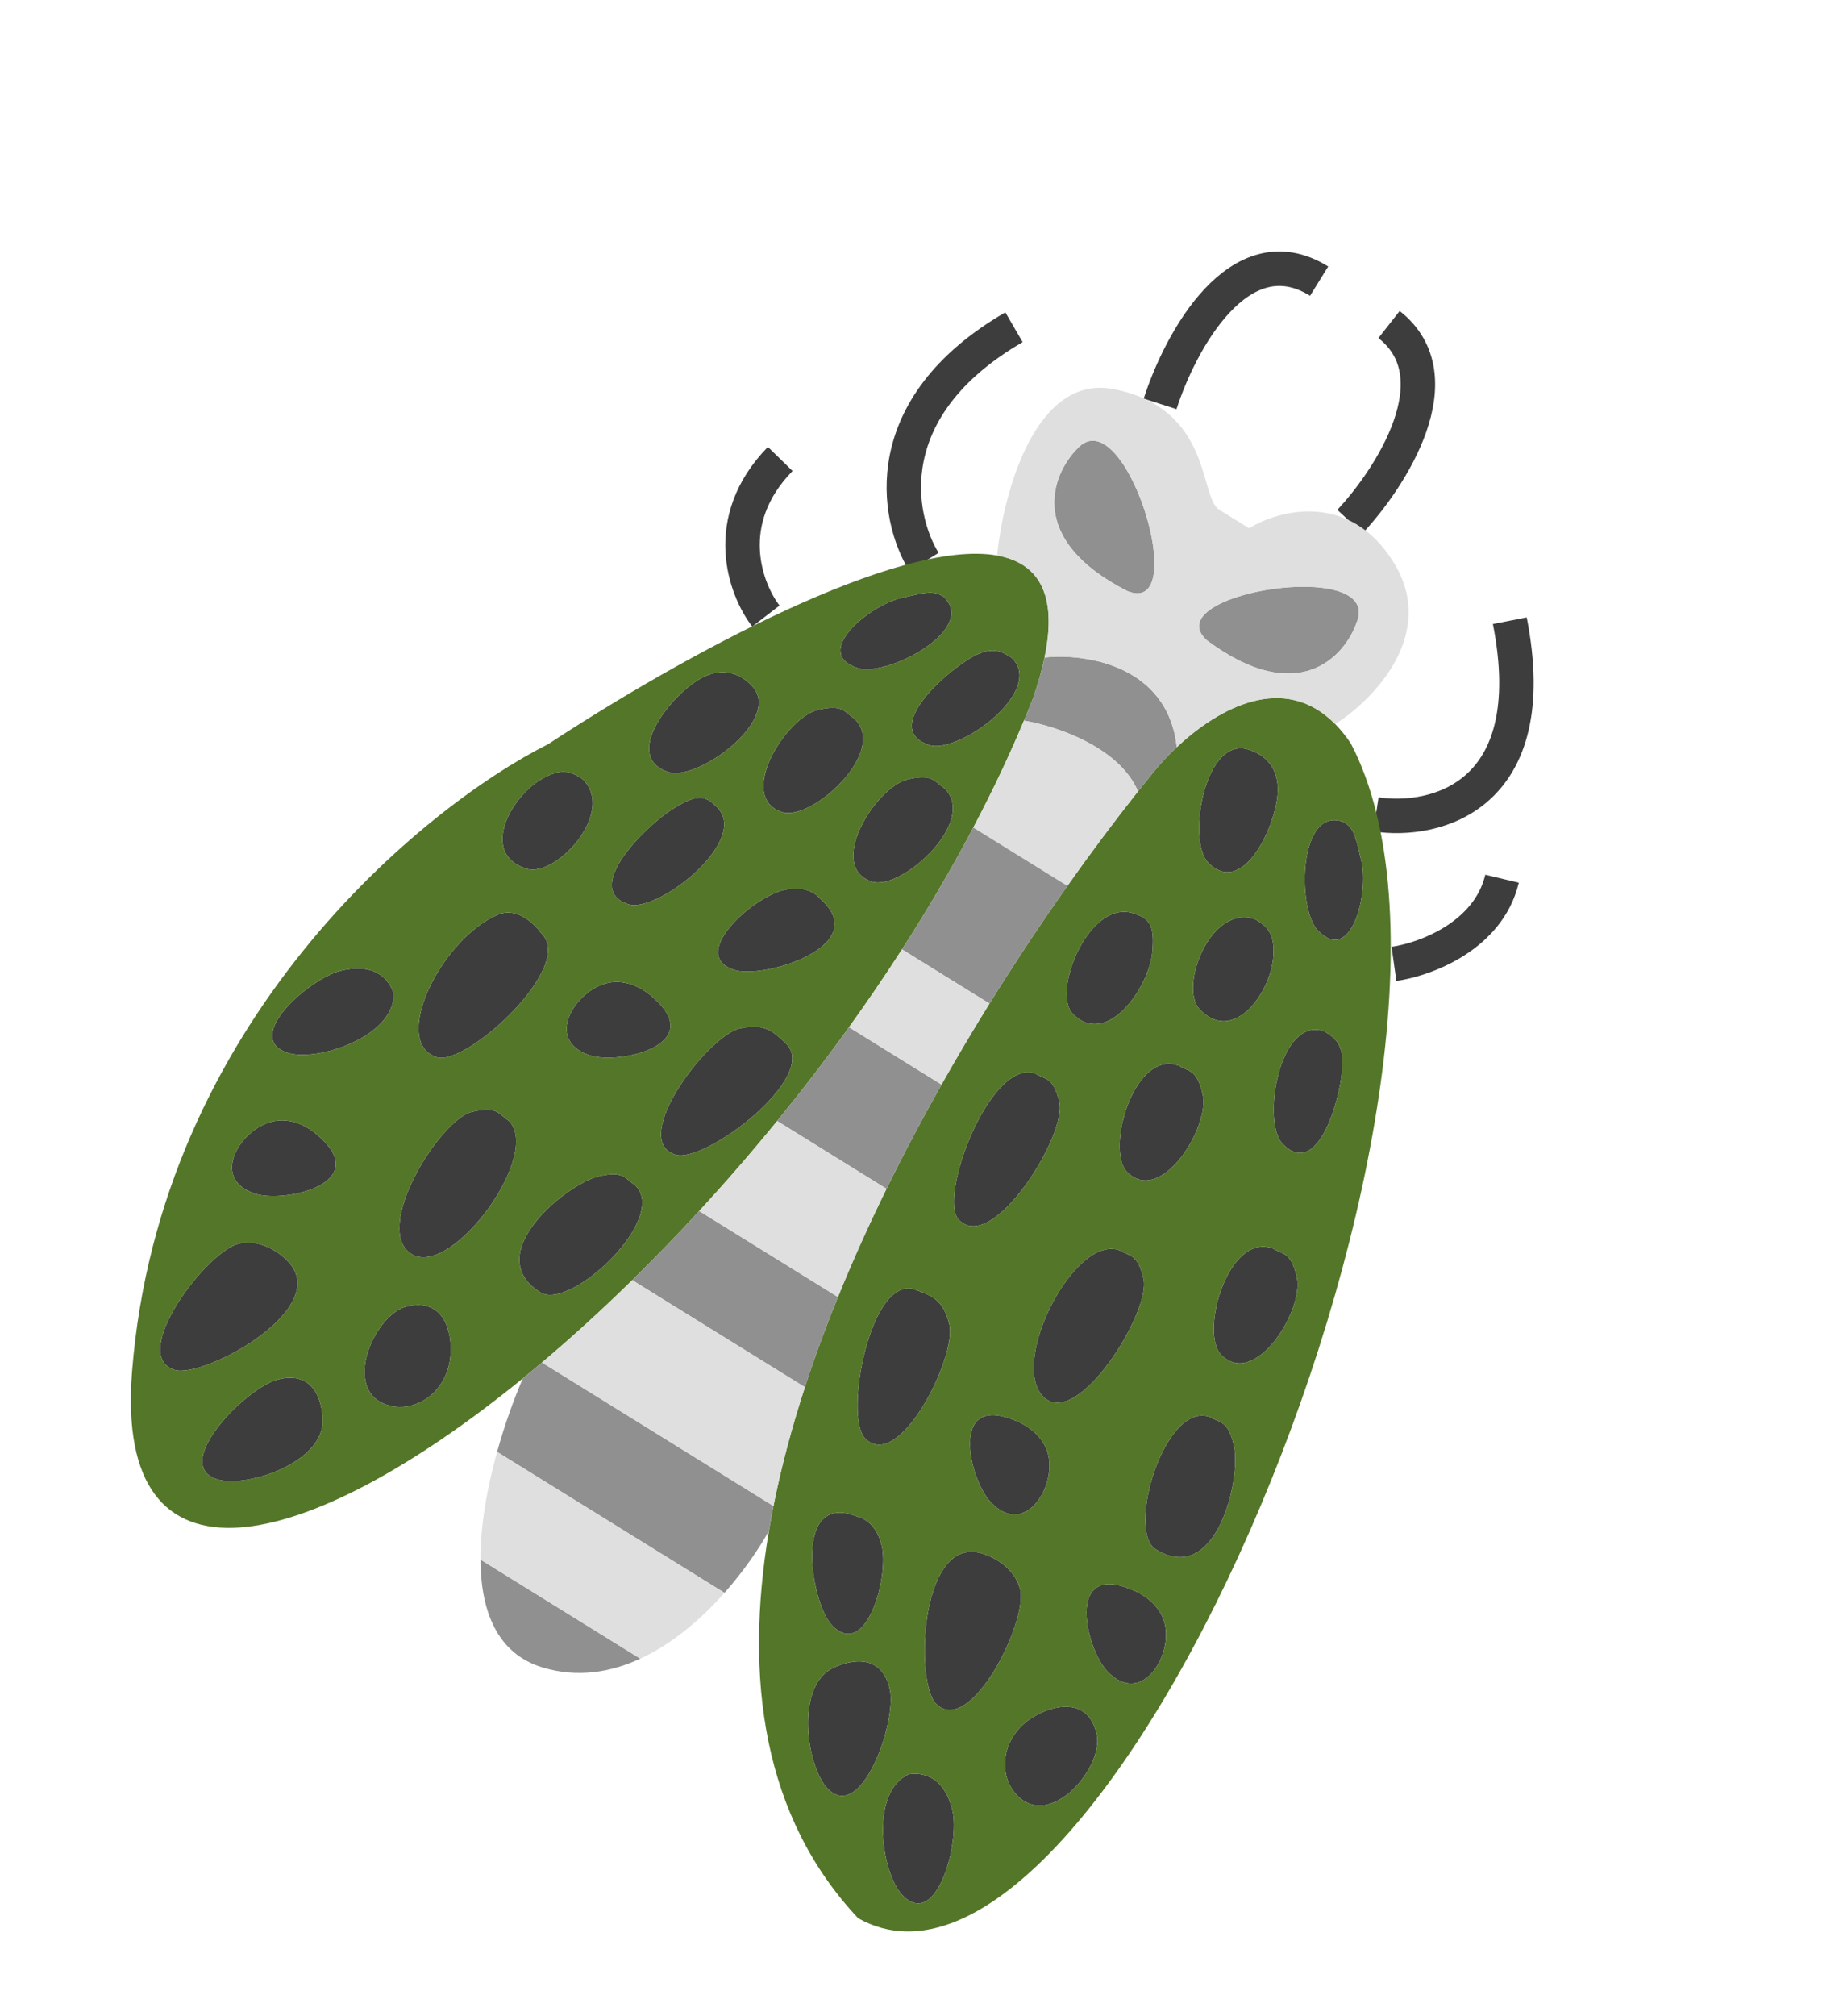 <svg width="107" height="117" viewBox="0 0 107 117" fill="none" xmlns="http://www.w3.org/2000/svg">
<path d="M67.353 23.444C68.497 19.871 71.945 13.443 76.586 16.319" stroke="#3D3D3D" stroke-width="2"/>
<path d="M78.373 30.277C80.751 27.736 84.534 21.89 80.644 18.838" stroke="#3D3D3D" stroke-width="2"/>
<path d="M44.465 35.758C43.278 34.219 41.782 30.241 45.298 26.64" stroke="#3D3D3D" stroke-width="2"/>
<path d="M53.641 32.614C52.039 30.016 50.843 23.654 58.87 18.994" stroke="#3D3D3D" stroke-width="2"/>
<path d="M80.93 55.948C82.69 55.7 86.408 54.364 87.205 51.005" stroke="#3D3D3D" stroke-width="2"/>
<path d="M79.886 47.27C83.312 47.788 89.663 46.264 87.656 36.028" stroke="#3D3D3D" stroke-width="2"/>
<path d="M78.763 36.136C78.071 38.115 75.367 41.097 70.085 37.181C66.964 34.444 80.34 32.295 78.763 36.136Z" fill="#909090"/>
<path d="M73.917 55.614C74.056 54.095 73.476 53.735 72.896 53.376C70.288 52.402 68.416 57.316 69.66 58.597C71.621 60.615 73.731 57.653 73.917 55.614Z" fill="#3D3D3D"/>
<path d="M77.921 62.11C78.06 60.59 77.48 60.231 76.9 59.871C74.292 58.897 73.22 65.11 74.465 66.391C76.426 68.41 77.735 64.149 77.921 62.11Z" fill="#3D3D3D"/>
<path d="M79.032 49.952C78.683 48.466 78.591 48.073 78.011 47.713C75.403 46.739 75.271 52.732 76.516 54.013C78.477 56.031 79.474 51.831 79.032 49.952Z" fill="#3D3D3D"/>
<path d="M75.29 74.129C74.941 72.644 74.489 72.83 73.909 72.471C71.301 71.497 69.649 77.35 70.894 78.631C72.855 80.649 75.731 76.008 75.29 74.129Z" fill="#3D3D3D"/>
<path d="M69.824 63.516C69.475 62.03 69.023 62.216 68.443 61.857C65.835 60.883 64.183 66.736 65.428 68.017C67.389 70.036 70.265 65.395 69.824 63.516Z" fill="#3D3D3D"/>
<path d="M61.506 63.981C61.157 62.495 60.705 62.682 60.125 62.322C57.517 61.349 54.427 69.522 55.672 70.804C57.633 72.822 61.947 65.86 61.506 63.981Z" fill="#3D3D3D"/>
<path d="M66.392 74.235C66.043 72.75 65.591 72.936 65.011 72.577C62.403 71.603 58.597 79.04 60.558 81.058C62.519 83.076 66.833 76.115 66.392 74.235Z" fill="#3D3D3D"/>
<path d="M71.638 83.909C71.289 82.424 70.837 82.61 70.257 82.251C67.649 81.277 65.363 88.853 67.103 89.931C70.632 92.118 72.079 85.789 71.638 83.909Z" fill="#3D3D3D"/>
<path d="M55.117 76.883C54.768 75.397 54.022 75.188 53.156 74.865C50.548 73.891 48.977 82.203 50.222 83.485C52.183 85.503 55.558 78.762 55.117 76.883Z" fill="#3D3D3D"/>
<path d="M59.227 92.276C58.878 90.791 57.266 90.258 57.266 90.258C53.425 88.681 53.087 97.597 54.332 98.878C56.293 100.896 59.668 94.156 59.227 92.276Z" fill="#3D3D3D"/>
<path d="M51.187 89.703C50.838 88.217 49.806 88.044 49.806 88.044C45.965 86.467 47.066 93.062 48.31 94.344C50.271 96.362 51.628 91.582 51.187 89.703Z" fill="#3D3D3D"/>
<path d="M60.861 84.457C60.512 82.971 58.9 82.439 58.9 82.439C55.059 80.862 56.298 85.937 57.543 87.219C59.504 89.237 61.302 86.336 60.861 84.457Z" fill="#3D3D3D"/>
<path d="M67.626 94.27C67.277 92.784 65.665 92.252 65.665 92.252C61.825 90.675 63.064 95.75 64.309 97.032C66.27 99.05 68.067 96.149 67.626 94.27Z" fill="#3D3D3D"/>
<path d="M63.671 100.651C63.06 98.046 60.411 99.434 60.411 99.434C58.172 100.455 57.81 102.932 59.055 104.214C61.016 106.232 64.112 102.531 63.671 100.651Z" fill="#3D3D3D"/>
<path d="M51.652 98.02C51.041 95.415 48.392 96.803 48.392 96.803C46.153 97.824 46.812 102.54 48.057 103.821C50.018 105.84 52.093 99.9 51.652 98.02Z" fill="#3D3D3D"/>
<path d="M55.296 105.096C54.685 102.491 52.738 102.995 52.738 102.995C50.499 104.017 51.158 108.733 52.403 110.014C54.364 112.032 55.738 106.975 55.296 105.096Z" fill="#3D3D3D"/>
<path d="M31.339 45.286C32.638 44.485 33.218 44.845 33.798 45.204C35.831 47.106 32.264 50.97 30.563 50.425C27.883 49.568 29.596 46.36 31.339 45.286Z" fill="#3D3D3D"/>
<path d="M56.256 38.246C57.555 37.446 58.136 37.805 58.716 38.165C60.748 40.067 55.662 43.791 53.96 43.247C51.28 42.389 54.513 39.321 56.256 38.246Z" fill="#3D3D3D"/>
<path d="M52.314 34.713C53.8 34.364 54.194 34.272 54.774 34.631C56.807 36.533 51.499 39.319 49.798 38.774C47.118 37.916 50.435 35.154 52.314 34.713Z" fill="#3D3D3D"/>
<path d="M52.705 45.236C54.191 44.888 54.225 45.375 54.805 45.735C56.838 47.637 52.331 51.721 50.629 51.177C47.95 50.319 50.825 45.678 52.705 45.236Z" fill="#3D3D3D"/>
<path d="M47.49 41.202C48.975 40.853 49.01 41.341 49.59 41.7C51.623 43.602 47.116 47.686 45.414 47.142C42.734 46.284 45.611 41.643 47.49 41.202Z" fill="#3D3D3D"/>
<path d="M28.873 53.105C30.27 52.493 31.424 54.171 31.424 54.171C33.457 56.073 27.061 61.91 25.359 61.366C22.679 60.508 25.566 54.555 28.873 53.105Z" fill="#3D3D3D"/>
<path d="M27.412 64.531C28.898 64.182 28.932 64.67 29.512 65.03C31.545 66.932 26.219 74.23 23.899 72.792C21.578 71.354 25.533 64.972 27.412 64.531Z" fill="#3D3D3D"/>
<path d="M34.756 68.279C36.241 67.93 36.276 68.418 36.856 68.778C38.889 70.68 33.122 76.099 31.381 75.02C27.852 72.833 32.877 68.72 34.756 68.279Z" fill="#3D3D3D"/>
<path d="M42.938 59.7C44.424 59.352 44.943 59.926 45.618 60.559C47.651 62.461 40.906 67.566 39.204 67.022C36.524 66.163 41.059 60.142 42.938 59.7Z" fill="#3D3D3D"/>
<path d="M13.862 72.192C15.348 71.843 16.542 73.05 16.542 73.05C19.663 75.787 11.829 80.058 10.128 79.513C7.448 78.655 11.983 72.633 13.862 72.192Z" fill="#3D3D3D"/>
<path d="M45.512 51.661C46.998 51.312 47.612 52.159 47.612 52.159C50.733 54.896 44.337 56.846 42.636 56.301C39.956 55.444 43.633 52.102 45.512 51.661Z" fill="#3D3D3D"/>
<path d="M35.254 57.06C36.74 56.711 37.934 57.918 37.934 57.918C41.055 60.655 35.959 61.804 34.257 61.26C31.577 60.402 33.375 57.501 35.254 57.06Z" fill="#3D3D3D"/>
<path d="M15.825 65.092C17.311 64.743 18.505 65.95 18.505 65.95C21.626 68.687 16.529 69.836 14.828 69.292C12.148 68.434 13.945 65.533 15.825 65.092Z" fill="#3D3D3D"/>
<path d="M23.62 75.831C26.225 75.219 26.162 78.209 26.162 78.209C26.243 80.668 24.186 82.095 22.485 81.55C19.805 80.693 21.741 76.272 23.62 75.831Z" fill="#3D3D3D"/>
<path d="M16.186 80.055C18.79 79.444 18.727 82.433 18.727 82.433C18.808 84.893 14.292 86.401 12.591 85.857C9.911 84.999 14.306 80.497 16.186 80.055Z" fill="#3D3D3D"/>
<path d="M19.83 56.334C22.435 55.722 22.85 57.69 22.85 57.69C22.932 60.149 18.415 61.658 16.714 61.113C14.034 60.255 17.951 56.775 19.83 56.334Z" fill="#3D3D3D"/>
<path d="M65.877 53.041C66.771 53.327 67.038 53.76 66.899 55.279C66.712 57.318 64.243 60.86 62.282 58.842C61.037 57.561 63.269 52.067 65.877 53.041Z" fill="#3D3D3D"/>
<path d="M72.569 43.538C73.463 43.824 74.31 44.617 74.171 46.136C73.984 48.175 72.095 52.077 70.134 50.058C68.889 48.777 69.961 42.564 72.569 43.538Z" fill="#3D3D3D"/>
<path d="M43.58 39.738C42.926 39.065 41.84 38.659 40.541 39.46C38.797 40.534 36.145 43.962 38.825 44.82C40.526 45.365 45.613 41.64 43.58 39.738Z" fill="#3D3D3D"/>
<path d="M41.596 46.825C40.943 46.153 40.436 46.106 39.137 46.907C37.394 47.981 33.802 51.63 36.482 52.488C38.183 53.032 43.629 48.727 41.596 46.825Z" fill="#3D3D3D"/>
<path d="M62.519 26.069C61.054 27.57 59.588 31.318 65.444 34.305C69.285 35.882 65.257 22.948 62.519 26.069Z" fill="#909090"/>
<path fill-rule="evenodd" clip-rule="evenodd" d="M31.837 43.186C24.448 46.904 9.27 59.39 7.668 79.595C6.609 92.959 17.744 90.274 30.354 80.006C30.723 79.706 31.093 79.399 31.464 79.086C33.199 77.623 34.956 76.022 36.706 74.305C38.009 73.028 39.309 71.688 40.594 70.291C42.13 68.623 43.645 66.877 45.12 65.067C46.554 63.307 47.95 61.488 49.291 59.623C50.354 58.144 51.383 56.636 52.367 55.106C53.858 52.792 55.248 50.427 56.507 48.037C57.59 45.982 58.577 43.908 59.448 41.83C59.627 41.403 59.801 40.975 59.97 40.548C60.271 39.677 60.494 38.884 60.644 38.164C61.427 34.415 60.24 32.663 57.89 32.243C52.202 31.228 39.703 38.018 31.837 43.186ZM40.541 39.46C41.84 38.659 42.926 39.065 43.58 39.738C45.613 41.64 40.526 45.365 38.825 44.82C36.145 43.962 38.797 40.534 40.541 39.46ZM39.137 46.907C40.436 46.106 40.943 46.153 41.596 46.825C43.629 48.727 38.183 53.032 36.482 52.488C33.802 51.63 37.394 47.981 39.137 46.907ZM31.339 45.286C32.638 44.485 33.218 44.845 33.798 45.204C35.831 47.106 32.264 50.97 30.563 50.425C27.883 49.568 29.596 46.36 31.339 45.286ZM56.256 38.246C57.555 37.446 58.136 37.805 58.716 38.165C60.748 40.067 55.662 43.791 53.96 43.247C51.28 42.389 54.513 39.321 56.256 38.246ZM52.314 34.713C53.8 34.364 54.194 34.272 54.774 34.631C56.807 36.533 51.499 39.319 49.798 38.774C47.118 37.916 50.435 35.154 52.314 34.713ZM52.705 45.236C54.191 44.888 54.225 45.375 54.805 45.735C56.838 47.637 52.331 51.721 50.629 51.177C47.95 50.319 50.825 45.678 52.705 45.236ZM47.49 41.202C48.975 40.853 49.01 41.341 49.59 41.7C51.623 43.602 47.116 47.686 45.414 47.142C42.734 46.284 45.611 41.643 47.49 41.202ZM28.873 53.105C30.27 52.493 31.424 54.171 31.424 54.171C33.457 56.073 27.061 61.91 25.359 61.366C22.679 60.508 25.566 54.555 28.873 53.105ZM27.412 64.531C28.898 64.182 28.932 64.67 29.512 65.03C31.545 66.932 26.219 74.23 23.899 72.792C21.578 71.354 25.533 64.972 27.412 64.531ZM34.756 68.279C36.241 67.93 36.276 68.418 36.856 68.778C38.889 70.68 33.122 76.099 31.381 75.02C27.852 72.833 32.877 68.72 34.756 68.279ZM42.938 59.7C44.424 59.352 44.943 59.926 45.618 60.559C47.651 62.461 40.906 67.566 39.204 67.022C36.524 66.163 41.059 60.142 42.938 59.7ZM13.862 72.192C15.348 71.843 16.542 73.05 16.542 73.05C19.663 75.787 11.829 80.058 10.128 79.513C7.448 78.655 11.983 72.633 13.862 72.192ZM45.512 51.661C46.998 51.312 47.612 52.159 47.612 52.159C50.733 54.896 44.337 56.846 42.636 56.301C39.956 55.444 43.633 52.102 45.512 51.661ZM35.254 57.06C36.74 56.711 37.934 57.918 37.934 57.918C41.055 60.655 35.959 61.804 34.257 61.26C31.577 60.402 33.375 57.501 35.254 57.06ZM15.825 65.092C17.311 64.743 18.505 65.95 18.505 65.95C21.626 68.687 16.529 69.836 14.828 69.292C12.148 68.434 13.945 65.533 15.825 65.092ZM23.62 75.831C26.225 75.219 26.162 78.209 26.162 78.209C26.243 80.668 24.186 82.095 22.485 81.55C19.805 80.693 21.741 76.272 23.62 75.831ZM16.186 80.055C18.79 79.444 18.727 82.433 18.727 82.433C18.808 84.893 14.292 86.401 12.591 85.857C9.911 84.999 14.306 80.497 16.186 80.055ZM19.83 56.334C22.435 55.722 22.85 57.69 22.85 57.69C22.932 60.149 18.415 61.658 16.714 61.113C14.034 60.255 17.951 56.775 19.83 56.334Z" fill="#547629"/>
<path fill-rule="evenodd" clip-rule="evenodd" d="M49.821 111.34C64.104 119.388 88.338 62.144 78.427 43.155C78.135 42.719 77.832 42.345 77.52 42.028C74.555 39.014 70.762 41.08 68.322 43.369C67.785 43.873 67.314 44.388 66.931 44.862C66.649 45.209 66.361 45.567 66.07 45.934C64.765 47.581 63.382 49.423 61.971 51.422C60.475 53.54 58.947 55.833 57.446 58.253C56.502 59.773 55.57 61.343 54.662 62.951C53.552 64.918 52.478 66.942 51.469 69.002C50.456 71.067 49.507 73.168 48.649 75.283C47.943 77.023 47.298 78.771 46.73 80.517C45.976 82.831 45.356 85.14 44.905 87.415C44.809 87.898 44.721 88.38 44.64 88.859C43.202 97.444 44.298 105.456 49.821 111.34ZM74.171 46.136C74.31 44.617 73.463 43.824 72.569 43.538C69.961 42.564 68.889 48.777 70.134 50.058C72.095 52.077 73.984 48.175 74.171 46.136ZM66.899 55.279C67.038 53.76 66.771 53.327 65.877 53.041C63.269 52.067 61.037 57.561 62.282 58.842C64.243 60.86 66.712 57.318 66.899 55.279ZM73.917 55.614C74.056 54.095 73.476 53.735 72.896 53.376C70.288 52.402 68.416 57.316 69.66 58.597C71.621 60.615 73.731 57.653 73.917 55.614ZM77.921 62.11C78.06 60.59 77.48 60.231 76.9 59.871C74.292 58.897 73.22 65.11 74.465 66.391C76.426 68.41 77.735 64.149 77.921 62.11ZM79.032 49.952C78.683 48.466 78.591 48.073 78.011 47.713C75.403 46.739 75.271 52.732 76.516 54.013C78.477 56.031 79.474 51.831 79.032 49.952ZM75.29 74.129C74.941 72.644 74.489 72.83 73.909 72.471C71.301 71.497 69.649 77.35 70.894 78.631C72.855 80.649 75.731 76.008 75.29 74.129ZM69.824 63.516C69.475 62.03 69.023 62.216 68.443 61.857C65.835 60.883 64.183 66.736 65.428 68.017C67.389 70.036 70.265 65.395 69.824 63.516ZM61.506 63.981C61.157 62.495 60.705 62.682 60.125 62.322C57.517 61.349 54.427 69.522 55.672 70.804C57.633 72.822 61.947 65.86 61.506 63.981ZM66.392 74.235C66.043 72.75 65.591 72.936 65.011 72.577C62.403 71.603 58.597 79.04 60.558 81.058C62.519 83.076 66.833 76.115 66.392 74.235ZM71.638 83.909C71.289 82.424 70.837 82.61 70.257 82.251C67.649 81.277 65.363 88.853 67.103 89.931C70.632 92.118 72.079 85.789 71.638 83.909ZM55.117 76.883C54.768 75.397 54.022 75.188 53.156 74.865C50.548 73.891 48.977 82.203 50.222 83.485C52.183 85.503 55.558 78.762 55.117 76.883ZM59.227 92.276C58.878 90.791 57.266 90.258 57.266 90.258C53.425 88.681 53.087 97.597 54.332 98.878C56.293 100.896 59.668 94.156 59.227 92.276ZM51.187 89.703C50.838 88.217 49.806 88.044 49.806 88.044C45.965 86.467 47.066 93.062 48.31 94.344C50.271 96.362 51.628 91.582 51.187 89.703ZM60.861 84.457C60.512 82.971 58.9 82.439 58.9 82.439C55.059 80.862 56.298 85.937 57.543 87.219C59.504 89.237 61.302 86.336 60.861 84.457ZM67.626 94.27C67.277 92.784 65.665 92.252 65.665 92.252C61.825 90.675 63.064 95.75 64.309 97.032C66.27 99.05 68.067 96.149 67.626 94.27ZM63.671 100.651C63.06 98.046 60.411 99.434 60.411 99.434C58.172 100.455 57.81 102.932 59.055 104.214C61.016 106.232 64.112 102.531 63.671 100.651ZM51.652 98.02C51.041 95.415 48.392 96.803 48.392 96.803C46.153 97.824 46.812 102.54 48.057 103.821C50.018 105.84 52.093 99.9 51.652 98.02ZM55.296 105.096C54.685 102.491 52.738 102.995 52.738 102.995C50.499 104.017 51.158 108.733 52.403 110.014C54.364 112.032 55.738 106.975 55.296 105.096Z" fill="#547629"/>
<path d="M60.644 38.164C60.494 38.884 60.271 39.677 59.97 40.548C59.801 40.975 59.627 41.403 59.448 41.83C61.195 42.11 64.967 43.323 66.07 45.934C66.361 45.567 66.649 45.209 66.931 44.862C67.314 44.388 67.785 43.873 68.322 43.369C67.801 38.592 62.986 37.909 60.644 38.164Z" fill="#909090"/>
<path d="M66.07 45.934C64.967 43.323 61.195 42.11 59.448 41.83C58.577 43.908 57.59 45.982 56.507 48.037L61.971 51.422C63.382 49.423 64.765 47.581 66.07 45.934Z" fill="#DFDFDF"/>
<path d="M61.971 51.422L56.507 48.037C55.248 50.427 53.858 52.792 52.367 55.106L57.446 58.253C58.947 55.833 60.475 53.54 61.971 51.422Z" fill="#909090"/>
<path d="M54.662 62.951L49.291 59.623C47.95 61.488 46.554 63.307 45.12 65.067L51.469 69.002C52.478 66.942 53.552 64.918 54.662 62.951Z" fill="#909090"/>
<path d="M48.649 75.283L40.594 70.291C39.309 71.688 38.009 73.028 36.706 74.305L46.73 80.517C47.298 78.771 47.943 77.023 48.649 75.283Z" fill="#909090"/>
<path d="M31.464 79.086C31.093 79.399 30.723 79.706 30.354 80.006C29.848 81.182 29.306 82.669 28.86 84.272L42.062 92.453C43.183 91.19 44.068 89.889 44.64 88.859C44.721 88.38 44.809 87.898 44.905 87.415L31.464 79.086Z" fill="#909090"/>
<path d="M27.896 90.524C27.911 93.486 28.839 95.997 31.535 96.796C33.527 97.387 35.44 97.076 37.174 96.274L27.896 90.524Z" fill="#909090"/>
<path d="M57.446 58.253L52.367 55.106C51.383 56.636 50.354 58.144 49.291 59.623L54.662 62.951C55.57 61.343 56.502 59.773 57.446 58.253Z" fill="#DFDFDF"/>
<path d="M51.469 69.002L45.12 65.067C43.645 66.877 42.13 68.623 40.594 70.291L48.649 75.283C49.507 73.168 50.456 71.067 51.469 69.002Z" fill="#DFDFDF"/>
<path d="M46.73 80.517L36.706 74.305C34.956 76.022 33.199 77.623 31.464 79.086L44.905 87.415C45.356 85.14 45.976 82.831 46.73 80.517Z" fill="#DFDFDF"/>
<path d="M42.062 92.453L28.86 84.272C28.296 86.3 27.886 88.516 27.896 90.524L37.174 96.274C39.055 95.404 40.726 93.956 42.062 92.453Z" fill="#DFDFDF"/>
<path fill-rule="evenodd" clip-rule="evenodd" d="M60.644 38.164C62.986 37.909 67.801 38.592 68.322 43.369C70.762 41.08 74.555 39.014 77.52 42.028C79.721 40.636 83.481 36.813 80.919 32.656C78.356 28.5 74.252 29.595 72.52 30.662C72.326 30.542 71.707 30.159 70.779 29.584C69.619 28.865 70.395 23.726 64.675 22.59C60.1 21.681 58.245 28.647 57.89 32.243C60.24 32.663 61.427 34.415 60.644 38.164ZM62.519 26.069C61.054 27.57 59.588 31.318 65.444 34.305C69.285 35.882 65.257 22.948 62.519 26.069ZM78.763 36.136C78.071 38.115 75.367 41.097 70.085 37.181C66.964 34.444 80.34 32.295 78.763 36.136Z" fill="#DFDFDF"/>
</svg>
